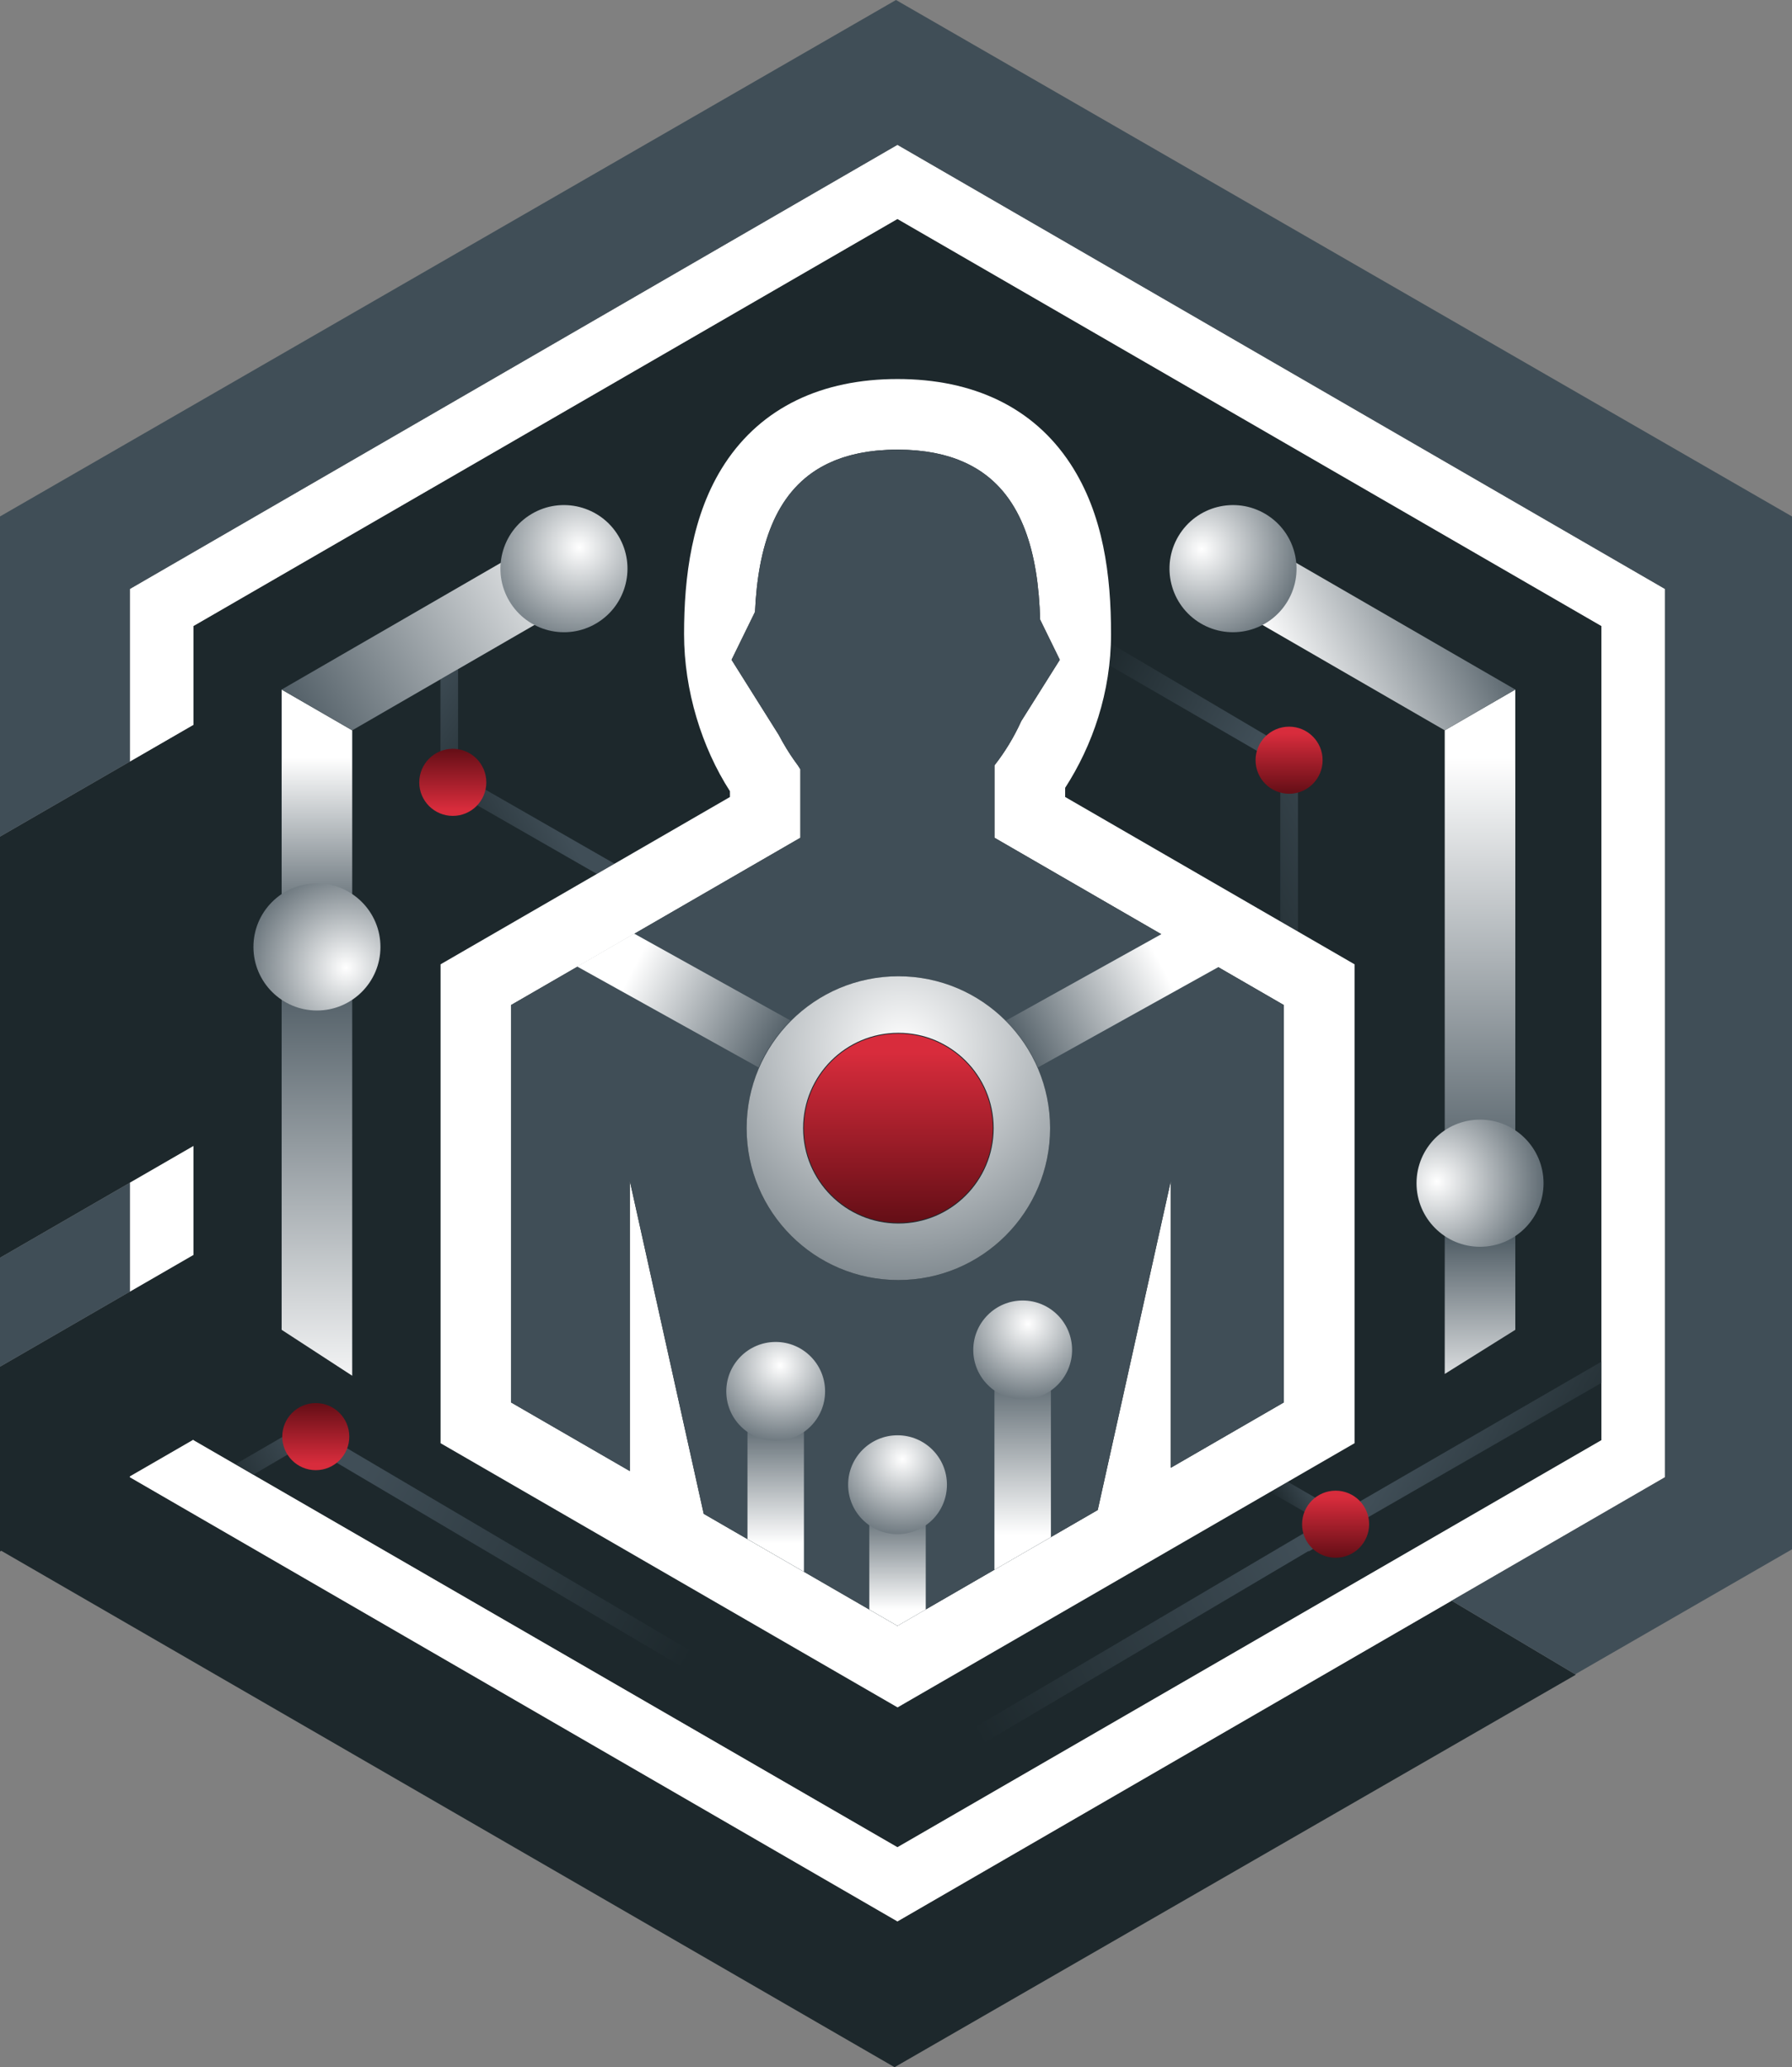 <svg width="724" height="835" viewBox="0 0 724 835" fill="none" xmlns="http://www.w3.org/2000/svg">
<rect x="0" y="0" width="724" height="835" fill="#808080" stroke="none"/>
<path d="M362.58 746.15L647 581.72V252.87L362.58 88.45L78.15 252.87V292.78L52.48 307.61L0 337.93V508.05L52.48 477.73L78.15 462.9V506.89L52.48 521.71L0 552.04V626.69L0.51 626.4L361.42 835L636.68 676.45L636.41 676.29L586.5 646.56L362.58 776.11L52.48 596.7V596.35L78.15 581.53V581.72L362.58 746.15Z" fill="#1D282C"/>
<path d="M672.67 237.89V596.7L586.5 646.56L362.58 776.11L52.48 596.7V596.36L78.15 581.53V581.73L362.58 746.15L647 581.73V252.87L362.58 88.45L78.15 252.87V292.78L52.48 307.61V237.89L362.58 58.5L672.67 237.89Z" fill="white"/>
<path d="M724 208.61V625.81L636.41 676.29L586.5 646.56L672.67 596.7V237.89L362.58 58.5L52.48 237.89V307.61L0 337.93V208.61L362 0L724 208.61Z" fill="#404E57"/>
<path d="M78.15 462.91V506.89L52.48 521.72V477.73L78.15 462.91Z" fill="white"/>
<path d="M52.48 477.73V521.72L0 552.04V508.06L52.48 477.73Z" fill="#404E57"/>
<path fill-rule="evenodd" clip-rule="evenodd" d="M196.15 318.98L248.29 348.87L241.14 353L192.81 325.28L181.18 318.61L177.95 316.77L173.32 314.11L176.87 307.92L177.95 308.55L185.07 312.63L196.15 318.98Z" fill="url(#paint0_linear_15_2167)"/>
<path fill-rule="evenodd" clip-rule="evenodd" d="M185.08 317.44V270.27L177.95 274.39V319.57L185.08 317.44Z" fill="url(#paint1_linear_15_2167)"/>
<path d="M196.48 316.01C196.48 308.52 190.42 302.46 182.94 302.46C175.46 302.46 169.39 308.53 169.39 316.01C169.39 323.49 175.45 329.56 182.94 329.56C190.43 329.56 196.48 323.49 196.48 316.01Z" fill="url(#paint2_linear_15_2167)"/>
<path fill-rule="evenodd" clip-rule="evenodd" d="M647 550.03V558.6L552.85 612.79L530.47 625.67L528.76 626.65L528.67 626.49L525.21 620.47L526.66 619.63L534.61 615.03L540.71 611.5L541.73 610.91L549.52 606.42L647 550.03Z" fill="url(#paint3_linear_15_2167)"/>
<path fill-rule="evenodd" clip-rule="evenodd" d="M364.45 723.57L544.09 617.38L540.55 611.19L364.45 715.01V723.57Z" fill="url(#paint4_linear_15_2167)"/>
<path fill-rule="evenodd" clip-rule="evenodd" d="M543.28 611.8L543.27 611.83L542.83 612.58L542.63 612.93L542.08 613.89L539.72 617.98L536.86 616.34L536.15 615.92L534.61 615.03L534.31 614.87L529.76 612.24L528.98 611.8L527.02 610.67L523.48 608.62L513.14 602.67L520.27 598.54L527.18 602.53L531.35 604.93L536.11 607.68L536.82 608.08L541.73 610.91L541.95 611.04L543.28 611.8Z" fill="url(#paint5_linear_15_2167)"/>
<path d="M526.07 615.67C526.07 623.16 532.13 629.22 539.61 629.22C547.09 629.22 553.15 623.15 553.15 615.67C553.15 608.19 547.09 602.12 539.61 602.12C532.13 602.12 526.07 608.19 526.07 615.67Z" fill="url(#paint6_linear_15_2167)"/>
<path fill-rule="evenodd" clip-rule="evenodd" d="M308.4 692.73L116.3 579.17L119.84 572.98L308.4 684.16V692.72V692.73Z" fill="url(#paint7_linear_15_2167)"/>
<path fill-rule="evenodd" clip-rule="evenodd" d="M102.39 595.63L135.53 576.23L131.97 570.05L95.26 591.35L102.39 595.63Z" fill="url(#paint8_linear_15_2167)"/>
<path d="M114.04 580.29C114.04 572.81 120.1 566.74 127.58 566.74C135.06 566.74 141.12 572.81 141.12 580.29C141.12 587.77 135.06 593.84 127.58 593.84C120.1 593.84 114.04 587.77 114.04 580.29Z" fill="url(#paint9_linear_15_2167)"/>
<path fill-rule="evenodd" clip-rule="evenodd" d="M447.84 259.4L527.61 306.51L524.04 312.68L446.39 267.69L447.84 259.4Z" fill="url(#paint10_linear_15_2167)"/>
<path fill-rule="evenodd" clip-rule="evenodd" d="M524.4 303.89V376.32L517.27 372.2V303.89H524.4Z" fill="url(#paint11_linear_15_2167)"/>
<path d="M507.27 307.07C507.27 314.55 513.33 320.62 520.82 320.62C528.31 320.62 534.36 314.55 534.36 307.07C534.36 299.59 528.3 293.52 520.82 293.52C513.34 293.52 507.27 299.59 507.27 307.07Z" fill="url(#paint12_linear_15_2167)"/>
<path fill-rule="evenodd" clip-rule="evenodd" d="M142.3 295L113.79 278.53V537.15L142.3 555.7V295Z" fill="url(#paint13_linear_15_2167)"/>
<path fill-rule="evenodd" clip-rule="evenodd" d="M142.3 295L249.94 232.78L235.68 208.07L113.78 278.53L142.29 295H142.3Z" fill="url(#paint14_linear_15_2167)"/>
<path fill-rule="evenodd" clip-rule="evenodd" d="M583.7 295L612.21 278.53V537.15L583.7 554.98V295Z" fill="url(#paint15_linear_15_2167)"/>
<path fill-rule="evenodd" clip-rule="evenodd" d="M583.7 295L476.06 232.78L490.32 208.07L612.22 278.53L583.71 295H583.7Z" fill="url(#paint16_linear_15_2167)"/>
<path d="M597.96 452.25C612.13 452.25 623.62 463.75 623.62 477.93C623.62 492.11 612.13 503.61 597.96 503.61C583.79 503.61 572.3 492.11 572.3 477.93C572.3 463.75 583.79 452.25 597.96 452.25Z" fill="url(#paint17_radial_15_2167)"/>
<path d="M511.31 207.64C523.48 214.91 527.46 230.67 520.2 242.85C512.94 255.03 497.18 259.01 485.01 251.75C472.84 244.48 468.86 228.72 476.12 216.54C483.38 204.36 499.14 200.38 511.31 207.64Z" fill="url(#paint18_radial_15_2167)"/>
<path d="M249.89 216.54C257.15 228.72 253.17 244.48 241 251.75C228.83 259.02 213.07 255.03 205.81 242.85C198.55 230.67 202.53 214.91 214.7 207.64C226.87 200.37 242.62 204.36 249.89 216.54Z" fill="url(#paint19_radial_15_2167)"/>
<path d="M128.05 408.17C113.88 408.17 102.39 396.67 102.39 382.49C102.39 368.31 113.88 356.81 128.05 356.81C142.22 356.81 153.71 368.31 153.71 382.49C153.71 396.67 142.22 408.17 128.05 408.17Z" fill="url(#paint20_radial_15_2167)"/>
<path d="M430.34 321.93V318.23C441.38 301.14 448.88 279.68 448.88 256.11C448.88 232.54 445.84 207.76 432.45 187.32C417.47 164.47 393.12 153.1 362.62 153.1C332.12 153.1 307.78 164.47 292.8 187.32C279.41 207.76 276.37 233.29 276.37 256.11C276.37 278.93 283.55 301.97 294.91 319.59V321.93L178 389.51V582.95L362.63 689.67L547.26 582.95V389.51L430.36 321.93H430.34ZM518.7 566.47L473.04 592.86V476.98L443.51 609.93L362.61 656.69L362.59 656.71L284.32 611.47L254.46 476.98V594.2L206.47 566.47V405.97L323.38 338.39V310.48C323.38 310.48 323.35 310.45 323.33 310.42L323.36 310.73L322.42 309.24C322.12 308.84 321.83 308.42 321.53 308.01C321.44 307.87 321.33 307.73 321.24 307.61C320.65 306.8 320.08 305.98 319.53 305.14C319.47 305.06 319.4 304.97 319.35 304.87C318.76 303.98 318.18 303.07 317.62 302.14C317.61 302.12 317.61 302.11 317.6 302.08C316.57 300.39 315.59 298.67 314.66 296.88L295.57 266.51L305.04 247.16C306.24 220.76 313.15 199.34 331.56 188.77C331.61 188.75 331.64 188.72 331.69 188.7C332.51 188.24 333.35 187.79 334.22 187.37C334.34 187.31 334.45 187.25 334.57 187.21C335.37 186.82 336.19 186.45 337.04 186.1C337.2 186.03 337.38 185.96 337.55 185.89C338.35 185.58 339.17 185.28 340.01 184.99C340.23 184.92 340.44 184.84 340.66 184.77C341.48 184.5 342.31 184.26 343.16 184.03C343.41 183.96 343.67 183.88 343.92 183.82C344.75 183.6 345.61 183.4 346.47 183.22C346.76 183.15 347.04 183.09 347.33 183.03C348.2 182.86 349.09 182.71 349.99 182.57C350.29 182.51 350.59 182.47 350.89 182.42C351.81 182.29 352.76 182.18 353.72 182.07C354.02 182.05 354.32 182 354.62 181.98C355.65 181.89 356.71 181.82 357.78 181.76C358.03 181.75 358.28 181.73 358.53 181.71C359.85 181.65 361.2 181.62 362.59 181.62H362.61C362.9 181.62 363.18 181.63 363.47 181.63C364.54 181.64 365.62 181.66 366.66 181.71C367.4 181.73 368.12 181.8 368.84 181.85C369.39 181.88 369.96 181.92 370.5 181.97C371.32 182.05 372.11 182.14 372.89 182.25C373.32 182.3 373.76 182.34 374.18 182.4C375.01 182.52 375.82 182.67 376.62 182.8C376.97 182.87 377.32 182.92 377.67 182.99C378.51 183.15 379.32 183.35 380.13 183.53C380.41 183.6 380.71 183.67 381 183.74C381.83 183.95 382.63 184.19 383.44 184.42C383.67 184.5 383.91 184.56 384.14 184.64C384.96 184.89 385.77 185.18 386.56 185.47C386.74 185.54 386.94 185.61 387.13 185.68C387.94 186 388.74 186.34 389.52 186.69C389.66 186.75 389.8 186.82 389.94 186.88C390.75 187.25 391.53 187.64 392.31 188.06L392.59 188.2C393.4 188.64 394.18 189.09 394.95 189.56C395 189.58 395.03 189.62 395.08 189.64C413.1 200.93 419.48 223.19 420.24 250.31L420.29 250.39L428.18 266.51L412.75 291.04L412.62 291.25C409.64 297.82 405.95 303.84 401.79 309.14V338.39L518.7 405.97V566.47Z" fill="white"/>
<path d="M401.78 338.4V309.15C405.94 303.85 409.63 297.83 412.61 291.26L412.74 291.05L428.17 266.52L420.28 250.4L420.23 250.32C419.47 223.2 413.09 200.94 395.07 189.65C395.02 189.63 394.99 189.59 394.94 189.57C394.18 189.1 393.39 188.64 392.58 188.21L392.3 188.07C391.53 187.65 390.74 187.26 389.93 186.89C389.79 186.83 389.65 186.76 389.51 186.7C388.72 186.35 387.93 186.02 387.12 185.69C386.94 185.62 386.74 185.55 386.55 185.48C385.76 185.19 384.96 184.9 384.13 184.65C383.9 184.57 383.66 184.51 383.43 184.43C382.62 184.2 381.82 183.96 380.99 183.75C380.7 183.68 380.4 183.61 380.12 183.54C379.31 183.35 378.5 183.16 377.66 183C377.31 182.93 376.96 182.88 376.61 182.81C375.81 182.67 375 182.52 374.17 182.41C373.74 182.35 373.3 182.31 372.88 182.26C372.09 182.16 371.31 182.06 370.49 181.98C369.95 181.93 369.38 181.9 368.83 181.86C368.1 181.81 367.39 181.74 366.65 181.72C365.61 181.67 364.53 181.65 363.46 181.64C363.17 181.64 362.89 181.63 362.6 181.63H362.58C361.19 181.63 359.84 181.66 358.52 181.72C358.27 181.73 358.02 181.75 357.77 181.77C356.71 181.83 355.64 181.9 354.61 181.99C354.31 182.01 354.01 182.06 353.71 182.08C352.75 182.18 351.8 182.3 350.88 182.43C350.58 182.48 350.28 182.52 349.98 182.58C349.08 182.72 348.19 182.87 347.32 183.04C347.03 183.1 346.75 183.16 346.46 183.23C345.59 183.42 344.74 183.61 343.91 183.83C343.66 183.89 343.4 183.97 343.15 184.04C342.31 184.27 341.47 184.51 340.65 184.78C340.43 184.85 340.22 184.93 340 185C339.16 185.29 338.34 185.59 337.54 185.9C337.37 185.97 337.19 186.04 337.03 186.11C336.17 186.46 335.35 186.83 334.56 187.22C334.44 187.27 334.33 187.32 334.21 187.38C333.34 187.8 332.5 188.25 331.68 188.71C331.63 188.73 331.6 188.76 331.55 188.78C313.14 199.35 306.23 220.77 305.03 247.17L295.56 266.52L314.65 296.89C315.57 298.68 316.56 300.41 317.59 302.09C317.6 302.11 317.6 302.12 317.61 302.15C318.18 303.08 318.75 303.99 319.34 304.88C319.4 304.97 319.47 305.07 319.52 305.15C320.07 305.99 320.64 306.82 321.23 307.62C321.32 307.75 321.43 307.89 321.52 308.02C321.82 308.42 322.11 308.84 322.41 309.25L323.35 310.74L323.32 310.43C323.32 310.43 323.34 310.46 323.37 310.49V338.4L206.46 405.98V566.48L254.45 594.21V476.99L284.31 611.48L362.58 656.72L362.6 656.7L443.5 609.94L473.03 476.99V592.87L518.69 566.48V405.98L401.78 338.4ZM362.96 517.05C329.1 517.05 301.65 489.58 301.65 455.7C301.65 421.82 329.1 394.36 362.96 394.36C396.82 394.36 424.26 421.83 424.26 455.7C424.26 489.57 396.81 517.05 362.96 517.05Z" fill="#404E57"/>
<path fill-rule="evenodd" clip-rule="evenodd" d="M319.42 412.25C314 417.65 309.58 424.06 306.49 431.17L233.16 390.39L256.18 377.09L319.42 412.25Z" fill="url(#paint21_linear_15_2167)"/>
<path fill-rule="evenodd" clip-rule="evenodd" d="M406.41 412.25C411.83 417.65 416.25 424.06 419.34 431.17L492.67 390.39L469.65 377.09L406.41 412.25Z" fill="url(#paint22_linear_15_2167)"/>
<path d="M401.12 455.7C401.12 476.79 384.04 493.89 362.96 493.89C341.88 493.89 324.8 476.79 324.8 455.7C324.8 434.61 341.88 417.52 362.96 417.52C384.04 417.52 401.12 434.62 401.12 455.7Z" fill="url(#paint23_linear_15_2167)"/>
<path d="M362.96 394.35C329.1 394.35 301.65 421.81 301.65 455.7C301.65 489.59 329.1 517.05 362.96 517.05C396.82 517.05 424.26 489.58 424.26 455.7C424.26 421.82 396.81 394.35 362.96 394.35ZM362.96 494.22C341.7 494.22 324.47 476.97 324.47 455.7C324.47 434.43 341.7 417.18 362.96 417.18C384.22 417.18 401.45 434.43 401.45 455.7C401.45 476.97 384.22 494.22 362.96 494.22Z" fill="url(#paint24_radial_15_2167)"/>
<path fill-rule="evenodd" clip-rule="evenodd" d="M324.8 567.14V634.85H324.74L301.99 621.7V567.14H324.8Z" fill="url(#paint25_linear_15_2167)"/>
<path d="M333.35 562.02C333.35 573.05 324.41 581.99 313.39 581.99C302.37 581.99 293.43 573.05 293.43 562.02C293.43 550.99 302.37 542.05 313.39 542.05C324.41 542.05 333.35 550.99 333.35 562.02Z" fill="url(#paint26_radial_15_2167)"/>
<path fill-rule="evenodd" clip-rule="evenodd" d="M424.59 545.279V620.889L401.77 634.089V545.279H424.59Z" fill="url(#paint27_linear_15_2167)"/>
<path d="M433.14 545.28C433.14 556.31 424.2 565.25 413.18 565.25C402.16 565.25 393.22 556.31 393.22 545.28C393.22 534.25 402.16 525.31 413.18 525.31C424.2 525.31 433.14 534.25 433.14 545.28Z" fill="url(#paint28_radial_15_2167)"/>
<path fill-rule="evenodd" clip-rule="evenodd" d="M374.02 600.989V650.129L362.62 656.719H362.57L351.21 650.149V600.989H374.02Z" fill="url(#paint29_linear_15_2167)"/>
<path d="M382.58 599.72C382.58 610.75 373.64 619.69 362.62 619.69C351.6 619.69 342.66 610.75 342.66 599.72C342.66 588.69 351.6 579.75 362.62 579.75C373.64 579.75 382.58 588.69 382.58 599.72Z" fill="url(#paint30_radial_15_2167)"/>
<defs>
<linearGradient id="paint0_linear_15_2167" x1="221.18" y1="323.57" x2="177.62" y2="348.24" gradientUnits="userSpaceOnUse">
<stop stop-color="#404E57"/>
<stop offset="1" stop-color="#1D282C"/>
</linearGradient>
<linearGradient id="paint1_linear_15_2167" x1="211.56" y1="317.51" x2="163.7" y2="281.53" gradientUnits="userSpaceOnUse">
<stop stop-color="#1D282C"/>
<stop offset="1" stop-color="#404E57"/>
</linearGradient>
<linearGradient id="paint2_linear_15_2167" x1="182.94" y1="326.88" x2="182.94" y2="302.45" gradientUnits="userSpaceOnUse">
<stop stop-color="#D82C3C"/>
<stop offset="1" stop-color="#640E16"/>
</linearGradient>
<linearGradient id="paint3_linear_15_2167" x1="569.85" y1="578.13" x2="640.26" y2="618.01" gradientUnits="userSpaceOnUse">
<stop stop-color="#404E57"/>
<stop offset="1" stop-color="#1D282C"/>
</linearGradient>
<linearGradient id="paint4_linear_15_2167" x1="526.45" y1="625.49" x2="393.98" y2="700.52" gradientUnits="userSpaceOnUse">
<stop stop-color="#404E57"/>
<stop offset="1" stop-color="#1D282C"/>
</linearGradient>
<linearGradient id="paint5_linear_15_2167" x1="534.11" y1="605.89" x2="519.4" y2="614.37" gradientUnits="userSpaceOnUse">
<stop stop-color="#404E57"/>
<stop offset="1" stop-color="#1D282C"/>
</linearGradient>
<linearGradient id="paint6_linear_15_2167" x1="539.62" y1="604.79" x2="539.62" y2="629.22" gradientUnits="userSpaceOnUse">
<stop stop-color="#D82C3C"/>
<stop offset="1" stop-color="#640E16"/>
</linearGradient>
<linearGradient id="paint7_linear_15_2167" x1="146.46" y1="594.53" x2="278.94" y2="669.56" gradientUnits="userSpaceOnUse">
<stop stop-color="#404E57"/>
<stop offset="1" stop-color="#1D282C"/>
</linearGradient>
<linearGradient id="paint8_linear_15_2167" x1="122.93" y1="579.52" x2="85.85" y2="600.91" gradientUnits="userSpaceOnUse">
<stop stop-color="#404E57"/>
<stop offset="1" stop-color="#1D282C"/>
</linearGradient>
<linearGradient id="paint9_linear_15_2167" x1="127.58" y1="591.16" x2="127.58" y2="566.73" gradientUnits="userSpaceOnUse">
<stop stop-color="#D82C3C"/>
<stop offset="1" stop-color="#640E16"/>
</linearGradient>
<linearGradient id="paint10_linear_15_2167" x1="507.52" y1="298.42" x2="444.2" y2="262.08" gradientUnits="userSpaceOnUse">
<stop stop-color="#404E57"/>
<stop offset="1" stop-color="#1D282C"/>
</linearGradient>
<linearGradient id="paint11_linear_15_2167" x1="478.63" y1="360.32" x2="557.88" y2="322.35" gradientUnits="userSpaceOnUse">
<stop stop-color="#1D282C"/>
<stop offset="1" stop-color="#404E57"/>
</linearGradient>
<linearGradient id="paint12_linear_15_2167" x1="520.81" y1="296.19" x2="520.81" y2="320.62" gradientUnits="userSpaceOnUse">
<stop stop-color="#D82C3C"/>
<stop offset="1" stop-color="#640E16"/>
</linearGradient>
<linearGradient id="paint13_linear_15_2167" x1="128.05" y1="306.02" x2="128.05" y2="567.81" gradientUnits="userSpaceOnUse">
<stop stop-color="white"/>
<stop offset="0.29" stop-color="#404E57"/>
<stop offset="1" stop-color="white"/>
</linearGradient>
<linearGradient id="paint14_linear_15_2167" x1="110.01" y1="298.62" x2="238.18" y2="221.97" gradientUnits="userSpaceOnUse">
<stop stop-color="#404E57"/>
<stop offset="1" stop-color="white"/>
</linearGradient>
<linearGradient id="paint15_linear_15_2167" x1="597.96" y1="306.02" x2="597.96" y2="569.95" gradientUnits="userSpaceOnUse">
<stop stop-color="white"/>
<stop offset="0.71" stop-color="#404E57"/>
<stop offset="1" stop-color="white"/>
</linearGradient>
<linearGradient id="paint16_linear_15_2167" x1="598.33" y1="220.59" x2="513.4" y2="263.44" gradientUnits="userSpaceOnUse">
<stop stop-color="#404E57"/>
<stop offset="1" stop-color="white"/>
</linearGradient>
<radialGradient id="paint17_radial_15_2167" cx="0" cy="0" r="1" gradientUnits="userSpaceOnUse" gradientTransform="translate(580.514 477.241) rotate(-90) scale(52.119 52.119)">
<stop stop-color="white"/>
<stop offset="1" stop-color="#404E57"/>
</radialGradient>
<radialGradient id="paint18_radial_15_2167" cx="0" cy="0" r="1" gradientUnits="userSpaceOnUse" gradientTransform="translate(485.499 221.76) rotate(-59.2) scale(52.119 52.119)">
<stop stop-color="white"/>
<stop offset="1" stop-color="#404E57"/>
</radialGradient>
<radialGradient id="paint19_radial_15_2167" cx="0" cy="0" r="1" gradientUnits="userSpaceOnUse" gradientTransform="translate(234.033 221.101) rotate(-120.8) scale(52.119)">
<stop stop-color="white"/>
<stop offset="1" stop-color="#404E57"/>
</radialGradient>
<radialGradient id="paint20_radial_15_2167" cx="0" cy="0" r="1" gradientUnits="userSpaceOnUse" gradientTransform="translate(139.758 390.912) rotate(90) scale(52.119 52.119)">
<stop stop-color="white"/>
<stop offset="1" stop-color="#404E57"/>
</radialGradient>
<linearGradient id="paint21_linear_15_2167" x1="321.63" y1="425.35" x2="256.05" y2="390.81" gradientUnits="userSpaceOnUse">
<stop stop-color="#404E57"/>
<stop offset="1" stop-color="white"/>
</linearGradient>
<linearGradient id="paint22_linear_15_2167" x1="404.21" y1="425.35" x2="469.79" y2="390.81" gradientUnits="userSpaceOnUse">
<stop stop-color="#404E57"/>
<stop offset="1" stop-color="white"/>
</linearGradient>
<linearGradient id="paint23_linear_15_2167" x1="362.96" y1="425.05" x2="362.96" y2="493.88" gradientUnits="userSpaceOnUse">
<stop stop-color="#D82C3C"/>
<stop offset="1" stop-color="#640E16"/>
</linearGradient>
<radialGradient id="paint24_radial_15_2167" cx="0" cy="0" r="1" gradientUnits="userSpaceOnUse" gradientTransform="translate(364.503 422.915) scale(143.956 143.956)">
<stop stop-color="white"/>
<stop offset="1" stop-color="#404E57"/>
</radialGradient>
<linearGradient id="paint25_linear_15_2167" x1="313.4" y1="566.51" x2="313.4" y2="623.35" gradientUnits="userSpaceOnUse">
<stop stop-color="#404E57"/>
<stop offset="1" stop-color="white"/>
</linearGradient>
<radialGradient id="paint26_radial_15_2167" cx="0" cy="0" r="1" gradientUnits="userSpaceOnUse" gradientTransform="translate(315.145 551.543) scale(40.53 40.53)">
<stop stop-color="white"/>
<stop offset="1" stop-color="#404E57"/>
</radialGradient>
<linearGradient id="paint27_linear_15_2167" x1="413.18" y1="545.499" x2="413.18" y2="620.059" gradientUnits="userSpaceOnUse">
<stop stop-color="#404E57"/>
<stop offset="1" stop-color="white"/>
</linearGradient>
<radialGradient id="paint28_radial_15_2167" cx="0" cy="0" r="1" gradientUnits="userSpaceOnUse" gradientTransform="translate(415.311 534.757) scale(40.53 40.53)">
<stop stop-color="white"/>
<stop offset="1" stop-color="#404E57"/>
</radialGradient>
<linearGradient id="paint29_linear_15_2167" x1="362.62" y1="603.449" x2="362.62" y2="650.229" gradientUnits="userSpaceOnUse">
<stop stop-color="#404E57"/>
<stop offset="1" stop-color="white"/>
</linearGradient>
<radialGradient id="paint30_radial_15_2167" cx="0" cy="0" r="1" gradientUnits="userSpaceOnUse" gradientTransform="translate(364.549 589.359) scale(40.53 40.53)">
<stop stop-color="white"/>
<stop offset="1" stop-color="#404E57"/>
</radialGradient>
</defs>
</svg>
